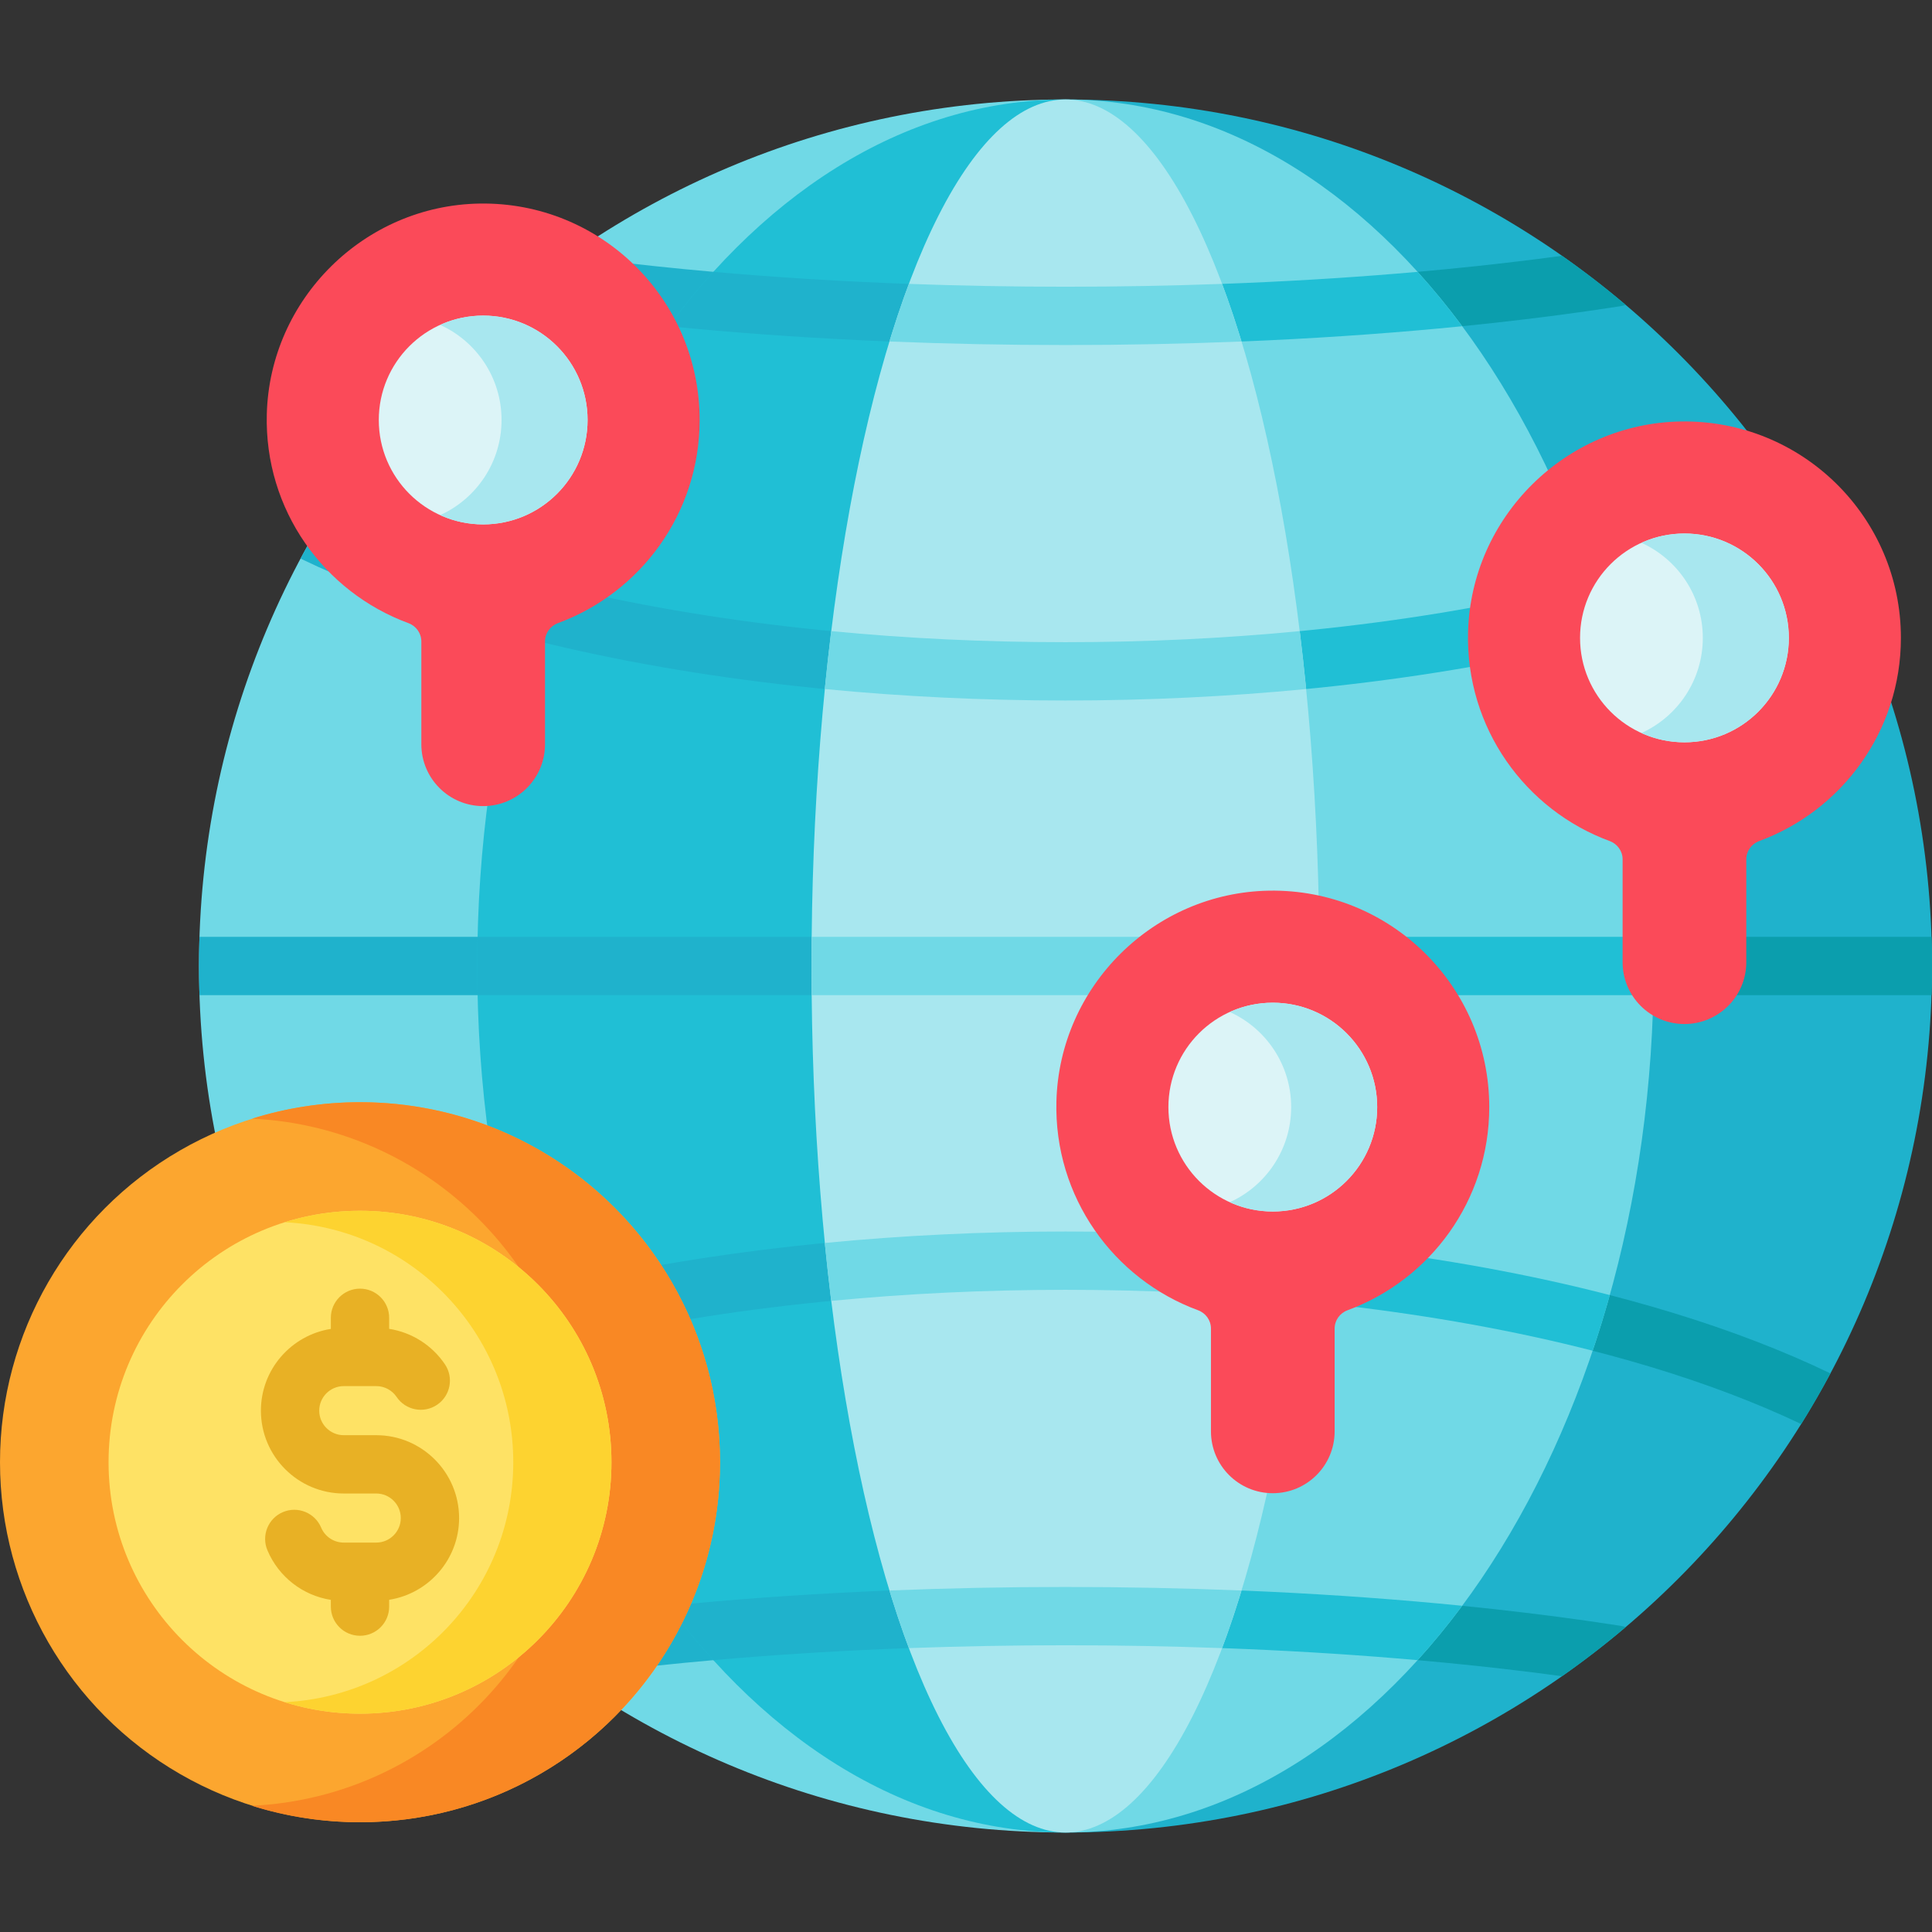 <svg id="Capa_1" enable-background="new 0 0 512 512" height="512" viewBox="0 0 512 512" width="512" xmlns="http://www.w3.org/2000/svg"><rect x="0" y="0" width="512" height="512" fill="#333333" stroke="none"/><g><g><path d="m282.362 26.362v459.275c-126.825.001-229.627-102.811-229.627-229.637s102.802-229.638 229.627-229.638z" fill="#70d9e6"/><g><path d="m282.362 420.561v15.453c-46.873 0-92.036 2.823-131.585 8.2-5.831-4.079-11.456-8.417-16.864-13.011.443-.155.907-.278 1.38-.35 43.289-6.738 94.149-10.292 147.069-10.292z" fill="#1fb2cc"/></g><g><path d="m282.362 326.361v15.453c-76.46 0-147.419 12.949-194.962 35.572-2.73-4.378-5.316-8.86-7.747-13.423 49.583-23.89 123.457-37.602 202.709-37.602z" fill="#1fb2cc"/></g><g><path d="m282.362 75.986v15.453c-52.92 0-103.781-3.554-147.069-10.292-.474-.072-.938-.196-1.38-.35 5.408-4.595 11.033-8.932 16.864-13.011 39.549 5.378 84.712 8.2 131.585 8.2z" fill="#1fb2cc"/></g><g><path d="m282.362 170.186v15.453c-79.252 0-153.126-13.712-202.709-37.602 2.431-4.564 5.017-9.045 7.747-13.423 47.543 22.623 118.502 35.572 194.962 35.572z" fill="#1fb2cc"/></g><g><path d="m282.362 248.274v15.453h-229.503c-.082-2.565-.124-5.141-.124-7.726 0-2.586.041-5.161.124-7.726h229.503z" fill="#1fb2cc"/></g><path d="m282.365 26.365c126.824 0 229.635 102.811 229.635 229.635s-102.811 229.635-229.635 229.635z" fill="#1fb2cc"/><g><path d="m430.811 431.203c-5.408 4.595-11.033 8.932-16.864 13.011-39.538-5.378-84.712-8.2-131.585-8.2v-15.453c52.931 0 103.791 3.554 147.079 10.292.474.072.938.195 1.37.35z" fill="#0b9ead"/></g><g><path d="m485.081 363.963c-2.431 4.564-5.017 9.045-7.747 13.423-47.543-22.623-118.502-35.572-194.972-35.572v-15.453c79.263 0 153.147 13.712 202.719 37.602z" fill="#0b9ead"/></g><g><path d="m430.811 80.797c-.433.155-.896.278-1.37.35-43.288 6.737-94.148 10.292-147.079 10.292v-15.453c46.873 0 92.047-2.823 131.585-8.2 5.831 4.08 11.456 8.417 16.864 13.011z" fill="#0b9ead"/></g><g><path d="m485.081 148.037c-49.572 23.89-123.457 37.602-202.719 37.602v-15.453c76.47 0 147.429-12.949 194.972-35.572 2.73 4.378 5.316 8.859 7.747 13.423z" fill="#0b9ead"/></g><g><path d="m512 256c0 2.586-.041 5.161-.124 7.726h-229.514v-15.453h229.514c.083 2.566.124 5.141.124 7.727z" fill="#0b9ead"/></g><g><path d="m438.249 256c0 126.826-69.795 229.638-155.887 229.638v-459.276c86.093 0 155.887 102.812 155.887 229.638z" fill="#70d9e6"/><g><path d="m387.492 425.547c-3.771 5.079-7.706 9.89-11.806 14.412-29.432-2.606-60.976-3.946-93.324-3.946v-15.453c36.644.001 72.298 1.701 105.13 4.987z" fill="#20bfd5"/></g><g><path d="m426.619 343.205c-1.401 5.007-2.915 9.931-4.543 14.752-40.661-10.436-88.977-16.143-139.713-16.143v-15.453c52.219 0 102.111 5.955 144.256 16.844z" fill="#20bfd5"/></g><g><path d="m387.492 86.453c-32.832 3.286-68.486 4.986-105.13 4.986v-15.453c32.348 0 63.892-1.339 93.324-3.946 4.101 4.523 8.036 9.334 11.806 14.413z" fill="#20bfd5"/></g><g><path d="m426.619 168.795c-42.145 10.889-92.036 16.843-144.256 16.843v-15.453c50.736 0 99.052-5.707 139.713-16.143 1.627 4.822 3.142 9.747 4.543 14.753z" fill="#20bfd5"/></g><g><path d="m438.249 256c0 2.586-.031 5.161-.093 7.726h-155.794v-15.453h155.794c.062 2.566.093 5.141.093 7.727z" fill="#20bfd5"/></g><path d="m282.365 485.635c-86.092 0-155.883-102.811-155.883-229.635s69.791-229.635 155.883-229.635z" fill="#20bfd5"/><g><g><g><g><path d="m282.362 420.561v15.453c-32.348 0-63.882 1.339-93.314 3.946-4.1-4.523-8.046-9.333-11.816-14.412 32.832-3.287 68.487-4.987 105.13-4.987z" fill="#1fb2cc"/></g><g><path d="m282.362 326.361v15.453c-50.736 0-99.042 5.707-139.703 16.143-1.628-4.821-3.142-9.745-4.543-14.752 42.135-10.889 92.026-16.844 144.246-16.844z" fill="#1fb2cc"/></g></g></g><g><g><g><path d="m282.362 75.986v15.453c-36.644 0-72.298-1.7-105.13-4.986 3.77-5.079 7.716-9.89 11.816-14.412 29.433 2.606 60.967 3.945 93.314 3.945z" fill="#1fb2cc"/></g><g><path d="m282.362 170.186v15.453c-52.22 0-102.112-5.954-144.246-16.843 1.401-5.007 2.915-9.931 4.543-14.752 40.662 10.435 88.967 16.142 139.703 16.142z" fill="#1fb2cc"/></g></g></g></g><g><path d="m282.362 248.274v15.453h-155.784c-.062-2.565-.093-5.141-.093-7.726 0-2.586.031-5.161.093-7.726h155.784z" fill="#1fb2cc"/></g></g><g><ellipse cx="282.365" cy="256" fill="#a8e7ef" rx="67.302" ry="229.635"/></g><g><path d="m329.009 421.499c-1.628 5.378-3.348 10.467-5.141 15.267-13.609-.494-27.485-.752-41.506-.752s-27.897.258-41.506.752c-1.792-4.801-3.513-9.89-5.141-15.267 15.267-.618 30.864-.937 46.647-.937 15.783-.001 31.38.319 46.647.937z" fill="#70d9e6"/></g><g><path d="m346.151 329.4c-.515 5.202-1.082 10.322-1.7 15.35-20.016-1.937-40.836-2.936-62.089-2.936s-42.073.999-62.089 2.936c-.618-5.027-1.185-10.147-1.7-15.35 20.593-1.998 41.98-3.039 63.789-3.039 21.799 0 43.196 1.041 63.789 3.039z" fill="#70d9e6"/></g><g><path d="m329.009 90.501c-15.267.618-30.864.938-46.647.938-15.782 0-31.379-.319-46.647-.938 1.628-5.378 3.348-10.467 5.141-15.267 13.609.494 27.485.752 41.506.752s27.897-.258 41.506-.752c1.793 4.801 3.513 9.89 5.141 15.267z" fill="#70d9e6"/></g><g><path d="m346.151 182.6c-20.593 1.998-41.99 3.039-63.789 3.039-21.809 0-43.196-1.04-63.789-3.039.515-5.202 1.082-10.322 1.7-15.35 20.016 1.937 40.836 2.936 62.089 2.936s42.073-.999 62.089-2.936c.618 5.027 1.185 10.147 1.7 15.35z" fill="#70d9e6"/></g><g><path d="m349.664 256c0 2.586-.01 5.161-.041 7.726h-134.521c-.031-2.565-.041-5.141-.041-7.726 0-2.586.01-5.161.041-7.726h134.521c.031 2.565.041 5.14.041 7.726z" fill="#70d9e6"/></g></g><g><path d="m185.412 111.302c0-31.991-26.188-57.866-58.296-57.357-30.541.485-55.604 25.267-56.411 55.802-.672 25.384 15.156 47.155 37.53 55.391 2.045.753 3.426 2.669 3.426 4.848v27.252c0 9.051 7.337 16.388 16.388 16.388 9.051 0 16.388-7.337 16.388-16.388v-27.253c0-2.176 1.377-4.092 3.42-4.844 21.917-8.066 37.555-29.121 37.555-53.839z" fill="#fb4a59"/><circle cx="128.048" cy="111.302" fill="#dcf4f7" r="27.665"/><path d="m155.712 111.301c0 15.278-12.383 27.671-27.66 27.671-4.069 0-7.932-.876-11.404-2.462 9.591-4.337 16.267-14 16.267-25.209 0-11.208-6.676-20.861-16.267-25.198 3.472-1.586 7.335-2.462 11.404-2.462 15.277-.001 27.66 12.382 27.66 27.66z" fill="#a8e7ef"/></g><g><path d="m394.669 293.392c0-31.991-26.188-57.866-58.296-57.357-30.541.485-55.604 25.267-56.411 55.802-.672 25.384 15.156 47.155 37.53 55.391 2.045.753 3.426 2.669 3.426 4.848v27.252c0 9.051 7.337 16.388 16.388 16.388 9.051 0 16.388-7.337 16.388-16.388v-27.253c0-2.176 1.377-4.092 3.42-4.844 21.917-8.066 37.555-29.121 37.555-53.839z" fill="#fb4a59"/><circle cx="337.305" cy="293.392" fill="#dcf4f7" r="27.665"/><path d="m364.969 293.391c0 15.278-12.383 27.671-27.66 27.671-4.069 0-7.932-.875-11.404-2.462 9.591-4.337 16.267-14 16.267-25.208s-6.676-20.861-16.267-25.198c3.472-1.586 7.335-2.462 11.404-2.462 15.277-.001 27.66 12.381 27.66 27.659z" fill="#a8e7ef"/></g><g><path d="m503.759 169.052c0-31.991-26.188-57.866-58.296-57.357-30.541.485-55.604 25.267-56.411 55.802-.672 25.384 15.156 47.155 37.53 55.391 2.045.753 3.426 2.669 3.426 4.848v27.252c0 9.051 7.337 16.388 16.388 16.388 9.051 0 16.388-7.337 16.388-16.388v-27.253c0-2.176 1.377-4.093 3.42-4.844 21.917-8.066 37.555-29.122 37.555-53.839z" fill="#fb4a59"/><circle cx="446.395" cy="169.052" fill="#dcf4f7" r="27.665"/><path d="m474.058 169.05c0 15.278-12.383 27.671-27.66 27.671-4.069 0-7.932-.876-11.404-2.462 9.591-4.337 16.267-14 16.267-25.209 0-11.208-6.676-20.861-16.267-25.198 3.472-1.586 7.335-2.462 11.404-2.462 15.278 0 27.66 12.383 27.66 27.66z" fill="#a8e7ef"/></g><g><g><circle cx="95.406" cy="387.501" fill="#fca62f" r="95.406"/><path d="m190.81 387.504c0 52.691-42.718 95.409-95.409 95.409-9.973 0-19.596-1.524-28.632-4.367 48.324-2.287 86.786-42.162 86.786-91.042 0-48.864-38.446-88.739-86.738-91.057 9.036-2.827 18.628-4.351 28.584-4.351 52.692 0 95.409 42.718 95.409 95.408z" fill="#f98824"/></g><circle cx="95.406" cy="387.502" fill="#fee265" r="66.636"/><path d="m162.041 387.504c0 36.802-29.836 66.639-66.638 66.639-6.965 0-13.687-1.065-19.998-3.05 33.752-1.597 60.616-29.448 60.616-63.588 0-34.129-26.853-61.98-60.582-63.599 6.311-1.974 13.01-3.039 19.965-3.039 36.801-.001 66.637 29.835 66.637 66.637z" fill="#fdd330"/><path d="m121.666 402.298c0-12.107-9.85-21.957-21.957-21.957h-8.608c-3.587 0-6.504-2.917-6.504-6.504s2.918-6.504 6.504-6.504h8.608c2.164 0 4.183 1.074 5.398 2.873 2.389 3.536 7.192 4.466 10.727 2.077 3.536-2.388 4.466-7.191 2.077-10.727-3.445-5.1-8.812-8.459-14.78-9.398v-2.925c0-4.268-3.459-7.726-7.726-7.726s-7.726 3.459-7.726 7.726v2.942c-10.483 1.652-18.534 10.723-18.534 21.662 0 12.107 9.85 21.957 21.957 21.957h8.608c3.587 0 6.504 2.918 6.504 6.504s-2.918 6.504-6.504 6.504h-8.608c-2.621 0-4.975-1.56-5.996-3.975-1.663-3.931-6.198-5.77-10.126-4.106-3.93 1.662-5.768 6.195-4.106 10.126 2.993 7.077 9.382 11.973 16.806 13.136v1.787c0 4.268 3.459 7.726 7.726 7.726s7.726-3.459 7.726-7.726v-1.81c10.483-1.652 18.534-10.723 18.534-21.662z" fill="#e8b125"/></g></g></svg>